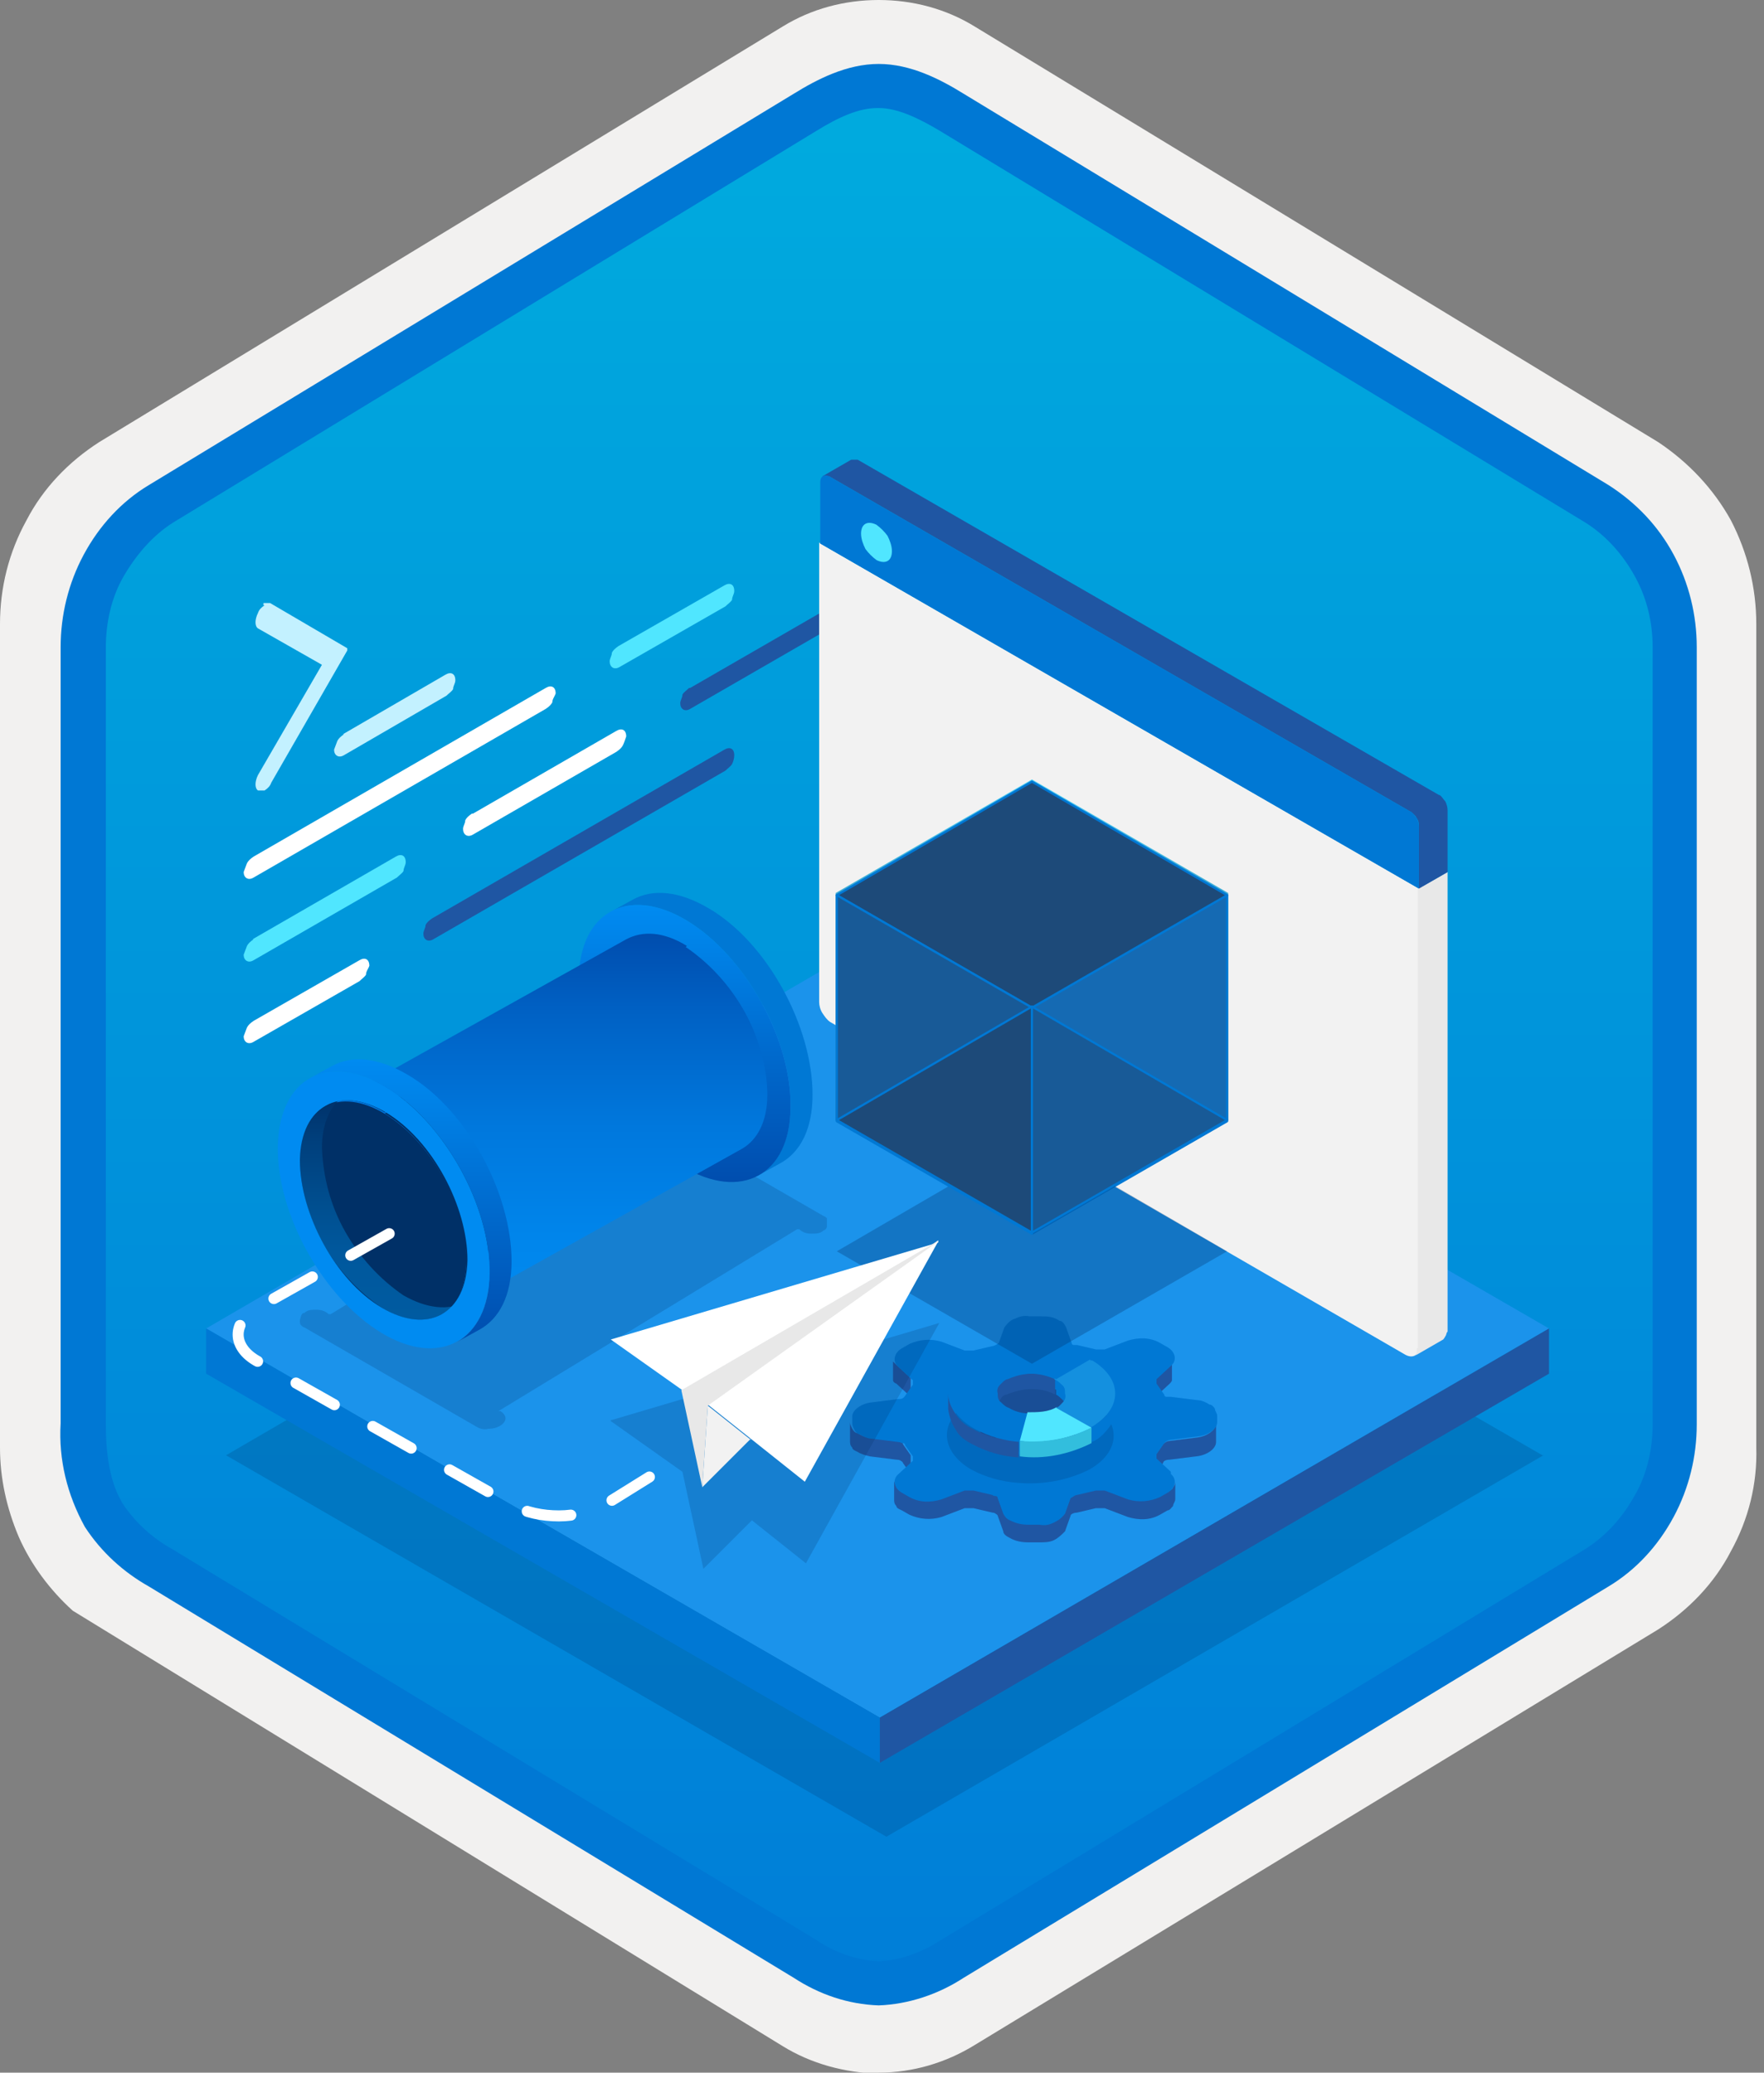 <?xml version="1.0" encoding="UTF-8"?>
<svg xmlns="http://www.w3.org/2000/svg" xmlns:xlink="http://www.w3.org/1999/xlink" version="1.1" viewBox="0 0 160 188">
  <rect x="0" y="0" width="160" height="188" fill="#808080" stroke="none"/>
  <defs>
    <style>
      .cls-1, .cls-2 {
        fill: none;
      }

      .cls-3, .cls-4, .cls-5, .cls-6, .cls-7, .cls-8 {
        fill-rule: evenodd;
      }

      .cls-3, .cls-9 {
        fill: #e8e8e8;
      }

      .cls-10 {
        fill: #50e6ff;
      }

      .cls-4, .cls-11 {
        fill: #fff;
      }

      .cls-12 {
        fill: #1b93eb;
      }

      .cls-13 {
        fill: #f2f1f0;
      }

      .cls-14 {
        fill: #c3f1ff;
      }

      .cls-15 {
        fill: url(#linear-gradient-7);
      }

      .cls-16 {
        fill: url(#linear-gradient-5);
      }

      .cls-17 {
        fill: url(#linear-gradient-6);
      }

      .cls-18 {
        fill: url(#linear-gradient-4);
      }

      .cls-19 {
        fill: url(#linear-gradient-3);
      }

      .cls-20 {
        fill: url(#linear-gradient-2);
      }

      .cls-21 {
        fill: #156ab3;
      }

      .cls-21, .cls-22, .cls-2, .cls-23 {
        stroke-linejoin: round;
      }

      .cls-21, .cls-22, .cls-23 {
        stroke: #0078d4;
        stroke-width: .2px;
      }

      .cls-24, .cls-7 {
        fill: #0078d4;
      }

      .cls-5, .cls-25, .cls-26, .cls-27 {
        fill: #003067;
      }

      .cls-5, .cls-26 {
        opacity: .2;
      }

      .cls-5, .cls-26, .cls-27 {
        isolation: isolate;
      }

      .cls-6, .cls-28 {
        fill: #f2f2f2;
      }

      .cls-29 {
        fill: #1f56a3;
      }

      .cls-30 {
        fill: #32bedd;
      }

      .cls-22 {
        fill: #185a97;
      }

      .cls-27 {
        opacity: .3;
      }

      .cls-8 {
        fill: url(#linear-gradient);
      }

      .cls-2 {
        stroke: #fff;
        stroke-dasharray: 4 4;
        stroke-linecap: round;
      }

      .cls-31 {
        clip-path: url(#clippath);
      }

      .cls-32 {
        fill: #1490df;
      }

      .cls-23 {
        fill: #1d4a79;
      }
    </style>
    <clipPath id="clippath">
      <rect class="cls-1" y="0" width="159.4" height="188"/>
    </clipPath>
    <linearGradient id="linear-gradient" x1="79.6" y1="662.2" x2="79.6" y2="833.6" gradientTransform="translate(0 -654)" gradientUnits="userSpaceOnUse">
      <stop offset="0" stop-color="#00abde"/>
      <stop offset="1" stop-color="#007ed8"/>
    </linearGradient>
    <linearGradient id="linear-gradient-2" x1="93.6" y1="766" x2="93.6" y2="724.8" gradientTransform="translate(0 -654)" gradientUnits="userSpaceOnUse">
      <stop offset="0" stop-color="#1d4a79"/>
      <stop offset="1" stop-color="#45caf2"/>
    </linearGradient>
    <linearGradient id="linear-gradient-3" x1="62.1" y1="736.1" x2="62.1" y2="761.3" gradientTransform="translate(0 -654)" gradientUnits="userSpaceOnUse">
      <stop offset="0" stop-color="#008bf1"/>
      <stop offset="1" stop-color="#004dae"/>
    </linearGradient>
    <linearGradient id="linear-gradient-4" x1="48.4" y1="773.9" x2="48.4" y2="738.7" gradientTransform="translate(0 -654)" gradientUnits="userSpaceOnUse">
      <stop offset="0" stop-color="#008bf1"/>
      <stop offset=".2" stop-color="#0086ec"/>
      <stop offset=".5" stop-color="#0078dd"/>
      <stop offset=".8" stop-color="#0061c4"/>
      <stop offset="1" stop-color="#004dae"/>
    </linearGradient>
    <linearGradient id="linear-gradient-5" x1="34.6" y1="773.8" x2="34.6" y2="753.2" gradientTransform="translate(0 -654)" gradientUnits="userSpaceOnUse">
      <stop offset="0" stop-color="#005ba1"/>
      <stop offset=".3" stop-color="#00589d"/>
      <stop offset=".5" stop-color="#004f90"/>
      <stop offset=".8" stop-color="#003f7c"/>
      <stop offset="1" stop-color="#003067"/>
    </linearGradient>
    <linearGradient id="linear-gradient-6" x1="37.3" y1="775.8" x2="37.3" y2="750.1" gradientTransform="translate(0 -654)" gradientUnits="userSpaceOnUse">
      <stop offset="0" stop-color="#004dae"/>
      <stop offset="1" stop-color="#008bf1"/>
    </linearGradient>
    <linearGradient id="linear-gradient-7" x1="508.3" y1="763.7" x2="878.6" y2="763.7" gradientTransform="translate(0 -654)" gradientUnits="userSpaceOnUse">
      <stop offset="0" stop-color="#008bf1"/>
      <stop offset="1" stop-color="#004dae"/>
    </linearGradient>
  </defs>
  <!-- Generator: Adobe Illustrator 28.6.0, SVG Export Plug-In . SVG Version: 1.2.0 Build 709)  -->
  <g>
    <g id="Layer_1">
      <g id="Layer_1-2" data-name="Layer_1">
        <g class="cls-31">
          <g>
            <path class="cls-13" d="M79.7,188c3.1,0,6.1-.9,8.7-2.5l62-37.7c2.8-1.8,5.1-4.2,6.6-7.1,1.6-2.9,2.4-6.1,2.3-9.4V56.6c0-3.3-.8-6.5-2.3-9.4-1.6-2.9-3.9-5.3-6.6-7.1L88.4,2.4C85.8.8,82.8,0,79.7,0s-6.1.8-8.7,2.4L9,40.1c-2.8,1.8-5.1,4.2-6.6,7.1-1.6,2.9-2.4,6.1-2.4,9.4v74.7c0,2.8.6,5.5,1.7,8.1,1.1,2.5,2.8,4.8,4.9,6.7h0l64.4,39.5c2.6,1.6,5.6,2.4,8.7,2.5h0ZM80.3,7c2,0,4.4,1.2,6.1,2.3l60.8,37.2c3.8,2.3,5.9,8.9,5.9,13.6l-.6,71.3c0,4.8-3.2,9-7,11.3l-60.4,36.4c-3.4,2.1-6.2,2.1-9.7,0l-61.2-36.5c-3.8-2.3-6.8-6.5-6.8-11.2V57.7c0-2.4.6-4.7,1.8-6.8,1.1-2.1,2.8-3.8,4.7-5.2L74.5,9.2c1.7-1,3.8-2.3,5.8-2.3h0Z"/>
            <path class="cls-8" d="M87.6,10.5c-2.4-1.5-5.1-2.3-7.9-2.3s-5.5.8-7.9,2.3L15.6,44.9c-2.5,1.6-4.6,3.8-6,6.5-1.4,2.6-2.1,5.6-2.1,8.6v68.1c0,3,.7,6,2.1,8.6s3.5,4.9,6,6.5l56.1,34.3c2.4,1.5,5.1,2.3,7.9,2.3s5.5-.8,7.9-2.3l56.1-34.3c2.5-1.6,4.6-3.8,6-6.5,1.4-2.6,2.1-5.6,2.1-8.6V59.9c0-3-.7-6-2.1-8.6-1.4-2.6-3.5-4.9-6-6.5L87.6,10.5Z"/>
            <path class="cls-7" d="M79.7,9.8c1.7,0,3.6.9,5.6,2.1l58.5,35.5c1.9,1.2,3.4,2.9,4.5,4.9s1.6,4.2,1.6,6.4v70.5c0,2.2-.5,4.5-1.6,6.4-1.1,2-2.6,3.7-4.5,4.9l-58.5,35.5h0c-1.7,1.1-3.6,1.8-5.6,1.9-2-.1-4-.8-5.6-1.9h0l-58.5-35.5h0c-1.8-1-3.3-2.4-4.4-4-1-1.6-1.6-3.8-1.6-7.3V58.7c0-2.2.5-4.5,1.6-6.4s2.6-3.7,4.5-4.9L74,11.9h0c2.1-1.3,3.9-2.1,5.6-2.1h0ZM87.4,8.5l58.5,35.5c2.5,1.6,4.5,3.7,5.9,6.3s2.1,5.5,2.1,8.4v70.5c0,2.9-.7,5.8-2.1,8.4s-3.4,4.8-5.9,6.3l-58.5,35.5c-2.3,1.5-5,2.4-7.7,2.5-2.8-.1-5.4-1-7.7-2.5h0l-58.5-35.5h0c-2.3-1.3-4.3-3.1-5.8-5.4-1.6-2.9-2.4-6.1-2.2-9.4V58.7c0-2.9.7-5.8,2.1-8.4s3.4-4.8,5.9-6.3L72,8.5h0c2.1-1.3,4.8-2.7,7.7-2.7s5.6,1.4,7.7,2.7h0Z"/>
            <path class="cls-26" d="M140,132l-59.6,34.6-59.9-34.6,59.5-34.6,59.9,34.6h.1Z"/>
            <path class="cls-12" d="M140.5,120.5l-60.7,35.3-61.1-35.3,60.7-35.3,61.1,35.3Z"/>
            <path class="cls-29" d="M140.5,120.5v4.1l-60.7,35.3v-4.1l60.7-35.3h0Z"/>
            <path class="cls-24" d="M79.8,155.8v4.1l-61.1-35.3v-4.1l61.1,35.3Z"/>
            <path class="cls-29" d="M106.1,125.5c0,0,.2-.2.2-.3v-2.1.4c0,0,0,.2-.2.3l-1.3,1.2v2-.3l1.3-1.2Z"/>
            <path class="cls-29" d="M82.6,126.7h0v.2-1.7h0v-.2l-1.3-1.2c0,0-.2-.2-.3-.3v-.4,2.1c0,0,0,.2.3.3l1.3,1.2Z"/>
            <path class="cls-29" d="M77.1,128.4v2.3-2.3Z"/>
            <path class="cls-29" d="M108.5,130.4l-2.4.3c-.2,0-.4.1-.6.3l-.7,1v2-.3l.7-1c0-.2.3-.3.6-.3l2.4-.3c1-.1,1.8-.7,1.8-1.3v-1.7c0,.6-.8,1.2-1.8,1.3Z"/>
            <path class="cls-29" d="M81.7,132.5s.2.1.2.2l.7,1v.2-1.9l-.7-1s0-.2-.2-.2-.2-.1-.4-.1l-2.4-.3c-.4,0-.8-.2-1.1-.4-.2,0-.4-.2-.5-.4s-.2-.4-.2-.6v1.7c0,.2,0,.4.2.6,0,.2.3.3.5.4.3.2.7.3,1.1.4l2.4.3c0,0,.3,0,.4.1h0Z"/>
            <path class="cls-29" d="M105.9,135.3l-.7.4c-.9.4-1.9.5-2.9.2l-2.1-.8h-.8l-1.7.4c-.2,0-.4.2-.6.3l-.5,1.4c-.3.4-.6.7-1,.8-.4.2-.8.3-1.3.2h-1c-.6,0-1.1-.1-1.7-.4-.3-.1-.5-.4-.6-.6l-.5-1.4s0-.2-.2-.2c0,0-.2,0-.3-.1l-1.7-.4h-.8l-2.1.8c-1,.3-2,.3-2.9-.2l-.7-.4c-.2,0-.3-.2-.5-.4,0-.2-.2-.4-.2-.6v1.7c0,.2,0,.4.2.6,0,.2.3.3.5.4l.7.4c.9.4,1.9.5,2.9.2l2.1-.8h.8l1.7.4s.2,0,.3.1c0,0,.2.1.2.2l.5,1.4c0,.3.4.5.6.6.5.3,1.1.4,1.7.4h1c.4,0,.9,0,1.3-.2s.7-.5,1-.8l.5-1.4c0-.2.4-.3.6-.3l1.7-.4h.8l2.1.8c1,.3,2,.3,2.9-.2l.7-.4c.2,0,.3-.2.5-.4,0-.2.2-.4.2-.6v-1.7c0,.2,0,.4-.2.6,0,.2-.3.3-.5.4Z"/>
            <path class="cls-24" d="M106.2,133.7c.6.5.4,1.3-.3,1.7l-.7.4c-.9.4-1.9.5-2.9.2l-2.1-.8h-.8l-1.7.4c-.2,0-.4.2-.6.3l-.5,1.4c-.3.4-.6.6-1,.8s-.8.3-1.3.2h-1c-.6,0-1.1-.1-1.7-.4-.3-.1-.5-.4-.6-.6l-.5-1.4s0-.2-.2-.2c0,0-.2,0-.3-.1l-1.7-.4h-.8l-2.1.8c-1,.3-2,.3-2.9-.2l-.7-.4c-.7-.4-.9-1.2-.3-1.7l1.3-1.2v-.4l-.7-1s0-.2-.2-.2-.2-.1-.4-.1l-2.4-.3c-.4,0-.8-.2-1.1-.4-.2,0-.4-.2-.5-.4s-.2-.4-.2-.6v-.6c0-.6.8-1.2,1.8-1.3l2.4-.3c.2,0,.4,0,.6-.3l.7-1v-.4l-1.3-1.2c-.6-.5-.4-1.3.3-1.7l.7-.4c.9-.4,1.9-.5,2.9-.2l2.1.8h.8l1.7-.4c.2,0,.5-.2.6-.3l.5-1.4c.3-.4.6-.7,1-.8.4-.2.8-.3,1.3-.2h1c.6,0,1.1,0,1.7.4.3,0,.5.4.6.6l.5,1.4s0,.2.2.2c0,0,.2,0,.3,0l1.7.4h.8l2.1-.8c1-.3,2-.3,2.9.2l.7.4c.7.4.9,1.2.3,1.7l-1.3,1.2v.4l.7,1s0,.2.2.2.2,0,.4,0l2.4.3c.4,0,.8.2,1.1.4.2,0,.4.2.5.4,0,.2.2.4.2.6v.6c0,.6-.8,1.2-1.8,1.3l-2.4.3c-.2,0-.4.1-.6.3l-.7,1v.4l1.3,1.2ZM90.1,130.9c1.1.6,2.4.9,3.7.9s2.5-.3,3.7-.9c2-1.2,2-3.1,0-4.2-1.1-.6-2.4-.9-3.7-.9s-2.5.3-3.7.9c-2,1.2-2,3.1,0,4.3"/>
            <path class="cls-29" d="M90.1,130.9c1.1.6,2.4.9,3.7.9s2.5-.3,3.7-.9c2-1.2,2-3.1,0-4.2-1.1-.6-2.4-.9-3.7-.9s-2.5.3-3.7.9c-2,1.2-2,3.1,0,4.3"/>
            <path class="cls-26" d="M98.9,127.1c-1.7-.8-3.5-1.3-5.4-1.3s-3.7.4-5.4,1.3c-3,1.7-2.9,4.5,0,6.2,1.3.7,2.8,1.1,4.2,1.2,2.2.2,4.5-.2,6.5-1.2,3-1.7,2.9-4.5,0-6.2h.1ZM93.1,132c-.6,0-1.2-.2-1.8-.5-.3,0-.5-.3-.7-.5s-.3-.5-.3-.8,0-.6.2-.8.4-.4.7-.5c.7-.4,1.4-.5,2.2-.5s1.5.2,2.2.5c.3,0,.5.3.7.5s.3.5.3.8,0,.6-.2.8-.4.4-.7.5c-.8.4-1.8.6-2.7.5h.1Z"/>
            <path class="cls-24" d="M98.9,123.3v1.4l-3.1,1.8v-1.4l3.1-1.8Z"/>
            <path class="cls-24" d="M96.7,126.4v1.4c0-.3,0-.5-.3-.8-.2-.2-.4-.4-.6-.5v-1.4c.3,0,.5.3.6.5.2.2.3.5.3.8h0Z"/>
            <path class="cls-29" d="M90.4,127.8v-1.4c0-.3,0-.5.3-.8.2-.2.4-.4.6-.5.7-.4,1.4-.5,2.2-.5s1.5.2,2.2.5v1.4c-.7-.4-1.5-.5-2.2-.5s-1.5.2-2.2.5c-.3,0-.5.3-.6.5-.2.2-.3.5-.3.8h0Z"/>
            <path class="cls-24" d="M101.2,126.4v1.4c0,.7-.3,1.3-.7,1.8-.4.5-.9,1-1.5,1.2v-1.4c.6-.3,1.1-.7,1.5-1.2s.6-1.2.7-1.8h0Z"/>
            <path class="cls-32" d="M98.9,123.3c3,1.7,3,4.5,0,6.2l-3.2-1.8c.3,0,.5-.3.7-.5s.3-.5.2-.8c0-.3,0-.6-.3-.8-.2-.2-.4-.4-.7-.5l3.1-1.8h.2Z"/>
            <path class="cls-32" d="M99,129.5v1.4l-3.2-1.8v-1.4l3.2,1.8h0Z"/>
            <path class="cls-29" d="M86,127.8v-1.4c0,.7.3,1.3.7,1.9.4.6.9,1,1.5,1.3,1.3.7,2.8,1.1,4.2,1.2v1.4c-1.5-.1-2.9-.5-4.2-1.2-.6-.3-1.2-.7-1.5-1.3-.4-.6-.6-1.2-.7-1.9h0Z"/>
            <path class="cls-24" d="M98.9,123.3l-3.1,1.8c-.7-.4-1.4-.5-2.2-.5s-1.5.2-2.2.5c-.3,0-.5.3-.7.5s-.3.5-.2.8c0,.3,0,.6.3.8.2.2.4.4.7.5.5.3,1.1.5,1.8.5l-.7,2.6c-1.5-.1-2.9-.5-4.2-1.2-3-1.7-3-4.5,0-6.2,1.7-.8,3.5-1.3,5.4-1.3s3.7.4,5.4,1.3h-.3Z"/>
            <path class="cls-24" d="M93.1,128.2v1.4l-.7,2.6v-1.4l.7-2.6Z"/>
            <path class="cls-10" d="M95.8,127.7l3.2,1.8c-2,1-4.3,1.5-6.5,1.2l.7-2.6c.9,0,1.9,0,2.7-.5h0Z"/>
            <path class="cls-30" d="M99,129.5v1.4c-2,1-4.3,1.5-6.5,1.2v-1.4c2.3.2,4.5-.2,6.5-1.2h0Z"/>
            <path class="cls-11" d="M42.8,73.8c-.3.2-.5.4-.6.6,0,.3-.2.5-.2.8,0,.5.4.8.9.5l13-7.5c.3-.2.5-.4.6-.6s.2-.5.3-.8c0-.6-.4-.8-.9-.5l-13,7.5h0Z"/>
            <path class="cls-29" d="M39.2,83.3c-.3.2-.5.4-.6.6,0,.3-.2.5-.2.8,0,.5.4.8.9.5l26.5-15.3c.2-.2.5-.4.6-.6s.2-.5.2-.8c0-.6-.4-.8-.9-.5,0,0-26.5,15.3-26.5,15.3Z"/>
            <path class="cls-10" d="M23,85.2c-.3.2-.5.4-.6.6-.1.3-.2.5-.3.8,0,.5.4.8.9.5l13-7.5c.2-.2.5-.4.6-.6,0-.3.2-.5.2-.8,0-.6-.4-.8-.9-.5l-13,7.5h.1Z"/>
            <path class="cls-11" d="M23,77.7c-.3.2-.5.4-.6.6-.1.3-.2.5-.3.8,0,.5.4.8.9.5l26.5-15.3c.3-.2.5-.4.6-.6,0-.3.2-.5.3-.8,0-.6-.4-.8-.9-.5,0,0-26.5,15.3-26.5,15.3Z"/>
            <path class="cls-14" d="M24,54.9c-.3.2-.5.4-.6.7-.3.6-.3,1.2,0,1.4l5.8,3.3-5.8,10c-.3.6-.3,1.2,0,1.4h.3c.1,0,.2,0,.3,0,.3-.2.5-.4.6-.7l6.9-12v-.2h0c0,0-7-4.1-7-4.1h-.3c-.1,0-.2,0-.3,0h0v.2Z"/>
            <path class="cls-14" d="M31.2,66.6c-.3.2-.5.4-.6.6-.1.3-.2.5-.3.8,0,.5.4.8.9.5l9.3-5.4c.2-.2.5-.4.6-.6,0-.3.2-.5.2-.8,0-.6-.4-.8-.9-.5l-9.3,5.4h.1Z"/>
            <path class="cls-10" d="M56.1,58.6c-.3.2-.5.4-.6.6,0,.3-.2.5-.2.8,0,.5.4.8.9.5l9.6-5.5c.2-.2.5-.4.6-.6,0-.3.2-.5.2-.8,0-.6-.4-.8-.9-.5l-9.6,5.5Z"/>
            <path class="cls-11" d="M23,92.6c-.3.2-.5.4-.6.6-.1.3-.2.5-.3.8,0,.5.4.8.9.5l9.6-5.5c.2-.2.5-.4.6-.6,0-.3.2-.5.3-.8,0-.6-.4-.8-.9-.5,0,0-9.6,5.5-9.6,5.5Z"/>
            <path class="cls-29" d="M62.5,62.4c-.2.2-.5.4-.6.6,0,.3-.2.5-.2.8,0,.5.4.8.9.5l13-7.5c.2-.2.5-.4.6-.6,0-.3.2-.5.3-.8,0-.6-.4-.8-.9-.5l-13,7.5h-.1Z"/>
            <path class="cls-28" d="M74.4,49.3l54.3,31.3v41.7c-.1.7-.6.9-1.2.6l-52.2-30.2c-.3-.2-.5-.5-.7-.8s-.3-.7-.3-1v-41.7h0Z"/>
            <path class="cls-9" d="M128.6,122.3v-41.7c.1,0,2.7-1.5,2.7-1.5v41.7c-.1,0-.1.3-.2.4,0,0-.1.2-.2.3l-2.6,1.5c.1,0,.2-.2.2-.3v-.4h.1Z"/>
            <path class="cls-29" d="M77.2,41.7h.3s.2,0,.3,0l52.7,30.4c.2,0,.4.4.6.6.1.2.2.5.2.8v5.6l-2.6,1.5v-5.6c0-.3,0-.5-.2-.8-.1-.2-.3-.4-.6-.6l-52.7-30.4s-.2,0-.3,0-.2,0-.3,0c0,0,2.6-1.5,2.6-1.5Z"/>
            <path class="cls-24" d="M127.9,73.6c.2,0,.4.4.6.6.1.2.2.5.2.8v5.6l-54.3-31.3v-5.6c0-.5.4-.7.8-.5,0,0,52.7,30.4,52.7,30.4Z"/>
            <path class="cls-10" d="M79.5,47.6c.4.3.7.6,1,1,.2.4.4.9.4,1.4,0,.9-.6,1.2-1.4.8-.4-.3-.7-.6-1-1-.2-.4-.4-.9-.4-1.4,0-.9.6-1.2,1.4-.8Z"/>
            <path class="cls-20" d="M93.6,70.7l-17.8,10.3v20.6l17.8,10.3,17.8-10.3v-20.6s-17.8-10.3-17.8-10.3Z"/>
            <path class="cls-21" d="M111.3,81.2v20.5l-17.7,10.2v-20.5l17.7-10.2Z"/>
            <path class="cls-23" d="M111.3,81.2l-17.7,10.2-17.7-10.2,17.7-10.3,17.7,10.3Z"/>
            <path class="cls-27" d="M111.3,113.5l-17.7,10.2-17.7-10.2,17.7-10.3,17.7,10.3Z"/>
            <path class="cls-22" d="M93.6,91.4v20.5l-17.7-10.2v-20.5s17.7,10.2,17.7,10.2Z"/>
            <path class="cls-23" d="M75.9,101.6l17.7-10.3v20.5s-17.7-10.2-17.7-10.2Z"/>
            <path class="cls-22" d="M111.3,101.6l-17.7-10.3v20.5l17.7-10.2Z"/>
            <path class="cls-26" d="M27.6,119.1c-.1,0-.2,0-.3.3,0,0-.1.3-.1.4s0,.3.1.4c0,0,.2.2.3.2l15.6,9c.3.2.7.3,1.1.2.4,0,.8-.1,1.1-.3.6-.4.6-.9,0-1.3h-.2c0,0,27.1-16.5,27.1-16.5h.2c.3.3.7.4,1.1.4s.8,0,1.1-.3c0,0,.2,0,.3-.3,0,0,0-.3,0-.4s0-.3,0-.4c0,0-.2-.2-.3-.2l-15.6-9c-.3-.2-.7-.3-1.1-.2-.4,0-.8,0-1.1.3,0,0-.2,0-.3.3,0,0,0,.3,0,.4s0,.3,0,.4c0,0,.2.2.3.2h.2c0,0-27.1,16.5-27.1,16.5h-.2c-.3-.3-.7-.4-1.1-.4s-.8,0-1.1.3h0Z"/>
            <path class="cls-24" d="M64.3,82.4c-2.7-1.6-5.1-1.8-6.9-.8l-2,1.1c1.8-1,4.2-.8,6.9.8,5.3,3.2,9.5,10.8,9.4,16.9,0,3.1-1.2,5.2-2.9,6.2l2-1.1c1.8-1,2.9-3.1,2.9-6.2,0-6.2-4.1-13.8-9.4-16.9Z"/>
            <path class="cls-19" d="M62.3,83.5c5.3,3.2,9.5,10.8,9.4,16.9,0,6.2-4.5,8.6-9.8,5.4s-9.5-10.8-9.4-16.9c0-6.2,4.5-8.6,9.8-5.4Z"/>
            <path class="cls-18" d="M62.3,85.8c-2.1-1.3-4-1.4-5.5-.6l-27.4,15.3h0c-1.4.8-2.3,2.5-2.3,4.9s.8,5.3,2.1,7.6c1.3,2.3,3.1,4.3,5.3,5.8,2.2,1.3,4.3,1.4,5.7.5,0,0-.2,0-.3.2l27.4-15.3c1.4-.8,2.3-2.5,2.3-4.9s-.8-5.3-2.1-7.6c-1.3-2.3-3.1-4.3-5.3-5.8h0Z"/>
            <path class="cls-25" d="M42,118.1l-2,1.1c1.4-.8,2.3-2.5,2.3-4.9l2-1.1c0,2.4-.9,4.1-2.3,4.9Z"/>
            <path class="cls-25" d="M29.4,100.3l2-1.1c1.4-.8,3.4-.6,5.5.6l-2,1.1c-2.1-1.3-4.1-1.4-5.5-.6Z"/>
            <path class="cls-25" d="M34.9,101l2-1.1c4.2,2.5,7.5,8.6,7.4,13.4l-2,1.1c0-4.9-3.2-10.9-7.4-13.4Z"/>
            <path class="cls-25" d="M40,119.3c3-1.7,3.1-7.3.2-12.5-2.9-5.2-7.7-8.1-10.8-6.4-3,1.7-3.1,7.3-.2,12.5,2.9,5.2,7.7,8.1,10.8,6.4Z"/>
            <path class="cls-16" d="M36.6,117.5c-2.2-1.5-4-3.5-5.3-5.8s-2-4.9-2.1-7.6c0-2.4.9-4.1,2.3-4.9l-2,1.1c-1.4.8-2.3,2.5-2.3,4.9s.8,5.3,2.1,7.6c1.3,2.3,3.1,4.3,5.3,5.8h0c2.1,1.3,4.1,1.4,5.5.6l2-1.1c-1.4.8-3.4.6-5.5-.6Z"/>
            <path class="cls-17" d="M37,97.5c-2.7-1.6-5.1-1.8-6.9-.8l-2,1.1c1.8-1,4.2-.8,6.9.8,5.3,3.2,9.5,10.8,9.4,16.9,0,3.1-1.2,5.2-2.9,6.2l2-1.1c1.8-1,2.9-3.1,2.9-6.2,0-6.2-4.1-13.8-9.4-16.9Z"/>
            <path class="cls-15" d="M35,98.6c5.3,3.2,9.5,10.8,9.4,16.9s-4.5,8.6-9.8,5.4-9.5-10.8-9.4-16.9c.1-6.2,4.5-8.6,9.8-5.4ZM34.6,118.6c4.2,2.5,7.7.6,7.8-4.3,0-4.9-3.2-10.9-7.4-13.4s-7.7-.6-7.8,4.3c0,4.9,3.2,10.9,7.4,13.4"/>
            <path class="cls-5" d="M55.4,128.9l6.5,4.6,1.9,8.8,4.4-4.4,4.9,3.9,12.1-21.8-29.7,8.8h-.1Z"/>
            <path class="cls-4" d="M85.1,112.6l-23.2,13.5-6.5-4.6,29.7-8.8h0Z"/>
            <path class="cls-4" d="M85.1,112.6l-12.1,21.8-4.9-3.9-3.9-3.1,20.9-14.9h0Z"/>
            <path class="cls-6" d="M68.1,130.5l-4.4,4.4.5-7.4,3.9,3.1h0Z"/>
            <path class="cls-3" d="M85.1,112.6l-20.9,14.9-.5,7.4-1.9-8.8,23.2-13.5h0Z"/>
            <path class="cls-2" d="M35.3,111.9l-11.9,6.7c-2.4,1.3-2.4,3.6,0,4.9l23,13c1.3.7,2.8,1,4.3,1s3-.4,4.3-1.1l5.3-3.3"/>
          </g>
        </g>
      </g>
    </g>
  </g>
</svg>